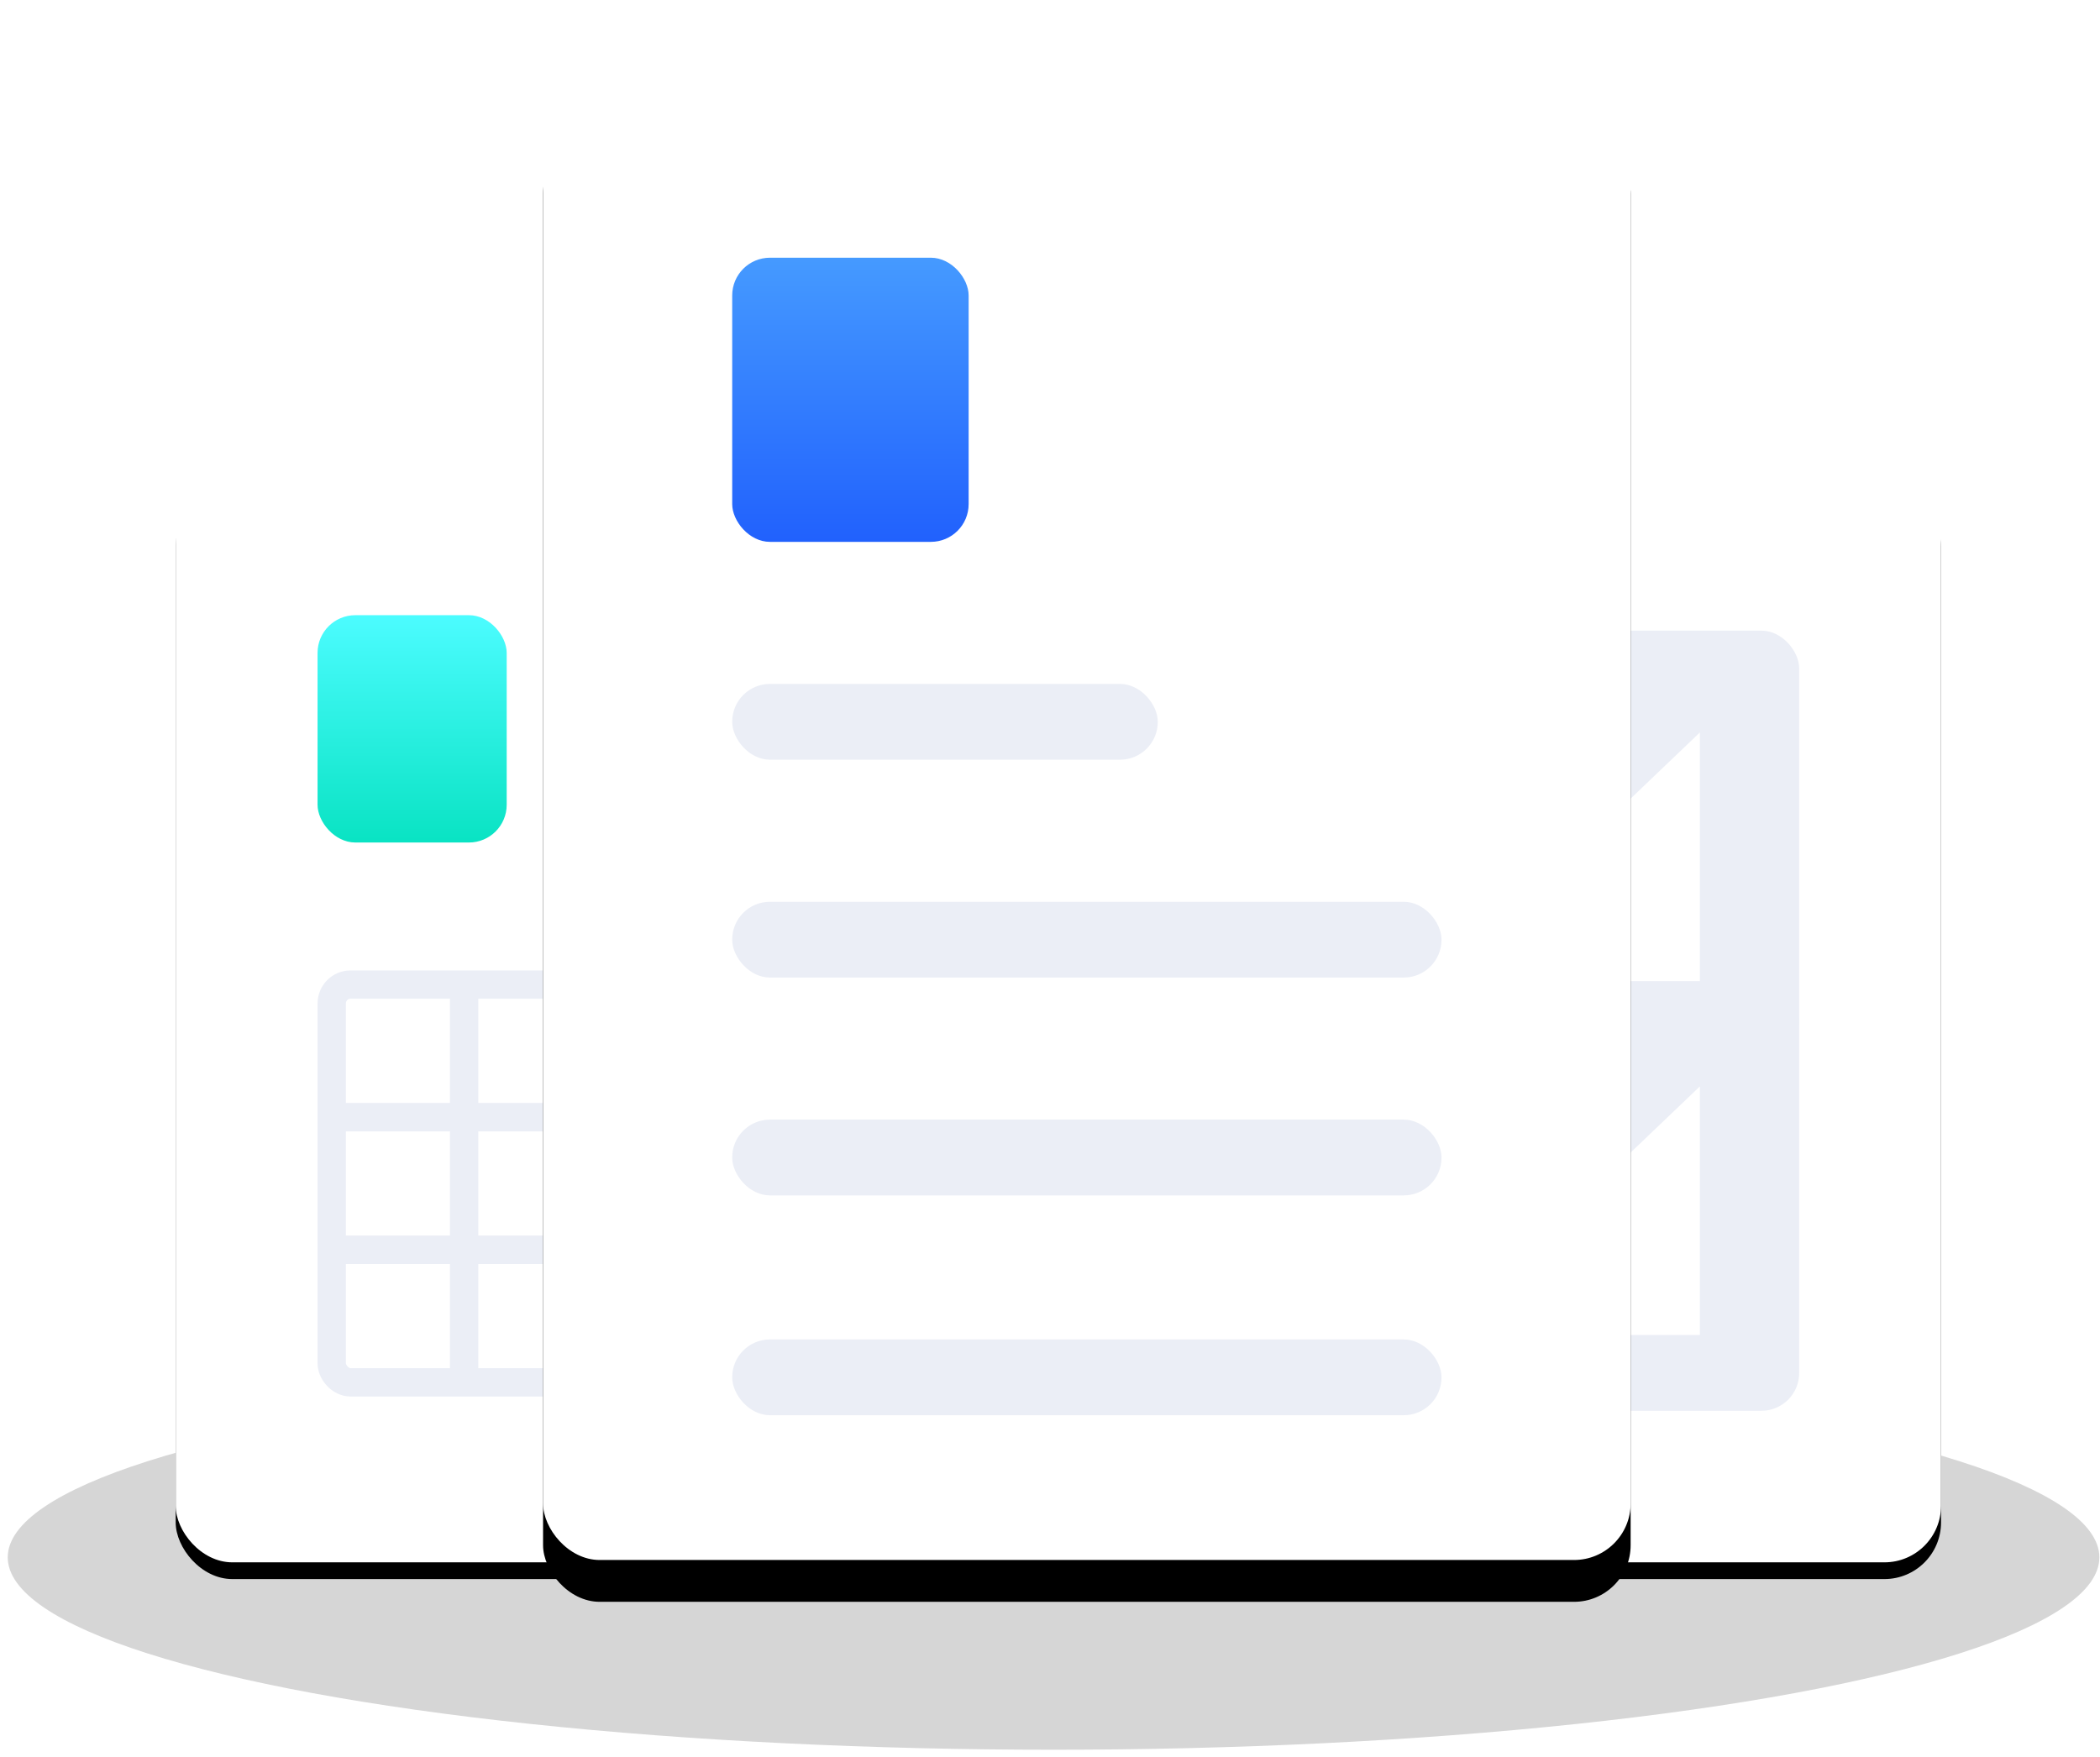 <svg xmlns="http://www.w3.org/2000/svg" xmlns:xlink="http://www.w3.org/1999/xlink" width="251" height="210" viewBox="0 0 251 210">
  <defs>
    <rect id="分组-1-b" width="101.732" height="130.209" x="0" y="0" rx="6.768"/>
    <filter id="分组-1-a" width="116.7%" height="113.1%" x="-8.4%" y="-5%" filterUnits="objectBoundingBox">
      <feOffset dy="2" in="SourceAlpha" result="shadowOffsetOuter1"/>
      <feGaussianBlur in="shadowOffsetOuter1" result="shadowBlurOuter1" stdDeviation="2.5"/>
      <feColorMatrix in="shadowBlurOuter1" values="0 0 0 0 0.149   0 0 0 0 0.3   0 0 0 0 0.667  0 0 0 0.158 0"/>
    </filter>
    <linearGradient id="分组-1-c" x1="50%" x2="50%" y1="100%" y2="0%">
      <stop offset="0%" stop-color="#09E3C3"/>
      <stop offset="100%" stop-color="#4CFCFF"/>
    </linearGradient>
    <rect id="分组-1-e" width="101.732" height="130.209" x="0" y="0" rx="6.768"/>
    <filter id="分组-1-d" width="116.7%" height="113.1%" x="-8.4%" y="-5%" filterUnits="objectBoundingBox">
      <feOffset dy="2" in="SourceAlpha" result="shadowOffsetOuter1"/>
      <feGaussianBlur in="shadowOffsetOuter1" result="shadowBlurOuter1" stdDeviation="2.5"/>
      <feColorMatrix in="shadowBlurOuter1" values="0 0 0 0 0.149   0 0 0 0 0.3   0 0 0 0 0.667  0 0 0 0.158 0"/>
    </filter>
    <linearGradient id="分组-1-f" x1="50%" x2="50%" y1="0%" y2="100%">
      <stop offset="0%" stop-color="#FFEA7D"/>
      <stop offset="100%" stop-color="#FFD42D"/>
    </linearGradient>
    <rect id="分组-1-h" width="129.991" height="175.117" x="0" y=".369" rx="6.768"/>
    <filter id="分组-1-g" width="136.2%" height="129.7%" x="-18.1%" y="-13.4%" filterUnits="objectBoundingBox">
      <feMorphology in="SourceAlpha" operator="dilate" radius="1.5" result="shadowSpreadOuter1"/>
      <feOffset dy="5" in="shadowSpreadOuter1" result="shadowOffsetOuter1"/>
      <feGaussianBlur in="shadowOffsetOuter1" result="shadowBlurOuter1" stdDeviation="5.5"/>
      <feColorMatrix in="shadowBlurOuter1" result="shadowMatrixOuter1" values="0 0 0 0 0.149   0 0 0 0 0.3   0 0 0 0 0.667  0 0 0 0.096 0"/>
      <feOffset in="SourceAlpha" result="shadowOffsetOuter2"/>
      <feGaussianBlur in="shadowOffsetOuter2" result="shadowBlurOuter2" stdDeviation="5.5"/>
      <feColorMatrix in="shadowBlurOuter2" result="shadowMatrixOuter2" values="0 0 0 0 0.149   0 0 0 0 0.298   0 0 0 0 0.667  0 0 0 0.049 0"/>
      <feMerge>
        <feMergeNode in="shadowMatrixOuter1"/>
        <feMergeNode in="shadowMatrixOuter2"/>
      </feMerge>
    </filter>
    <linearGradient id="分组-1-i" x1="50%" x2="50%" y1="0%" y2="100%">
      <stop offset="0%" stop-color="#459AFF"/>
      <stop offset="100%" stop-color="#2161FD"/>
    </linearGradient>
  </defs>
  <g fill="none" fill-rule="evenodd" transform="translate(0 11)">
    <ellipse cx="125.925" cy="175.168" fill="#000" opacity=".163" rx="125" ry="23" style="mix-blend-mode:soft-light"/>
    <g transform="translate(21)">
      <g transform="translate(0 45.557)">
        <use fill="#000" filter="url(#分组-1-a)" xlink:href="#分组-1-b"/>
        <use fill="#FFF" xlink:href="#分组-1-b"/>
        <g transform="translate(18.65 61.141)">
          <rect width="63.3" height="47.554" fill="#FFF" stroke="#EBEEF6" stroke-width="3.384" rx="2.256"/>
          <rect width="3.391" height="47.554" x="14.129" fill="#EBEEF6"/>
          <rect width="3.391" height="47.554" x="29.954" fill="#EBEEF6"/>
          <rect width="3.391" height="47.554" x="45.779" fill="#EBEEF6"/>
          <rect width="64.43" height="3.397" y="14.153" fill="#EBEEF6"/>
          <rect width="64.43" height="3.397" y="30.005" fill="#EBEEF6"/>
        </g>
        <rect width="22.607" height="27.174" x="16.955" y="16.984" fill="url(#分组-1-c)" rx="4.512"/>
      </g>
      <g transform="translate(109.268 45.557)">
        <use fill="#000" filter="url(#分组-1-d)" xlink:href="#分组-1-e"/>
        <use fill="#FFF" xlink:href="#分组-1-e"/>
        <g transform="translate(16.955 61.141)">
          <rect width="67.821" height="50.951" fill="#EBEEF6" rx="4.512"/>
          <path fill="#FFF" d="M24.585,24.343 L37.584,29.722 L55.953,12.172 L55.953,41.893 L11.869,41.893 L24.585,24.343 Z M16.955,19.248 C14.146,19.248 11.869,16.967 11.869,14.153 C11.869,11.339 14.146,9.058 16.955,9.058 C19.765,9.058 22.042,11.339 22.042,14.153 C22.042,16.967 19.765,19.248 16.955,19.248 Z"/>
        </g>
        <g transform="translate(16.955 18.83)">
          <rect width="67.821" height="50.951" fill="#EBEEF6" rx="4.512"/>
          <path fill="#FFF" d="M24.585,24.343 L37.584,29.722 L55.953,12.172 L55.953,41.893 L11.869,41.893 L24.585,24.343 Z M16.955,19.248 C14.146,19.248 11.869,16.967 11.869,14.153 C11.869,11.339 14.146,9.058 16.955,9.058 C19.765,9.058 22.042,11.339 22.042,14.153 C22.042,16.967 19.765,19.248 16.955,19.248 Z"/>
        </g>
        <rect width="22.607" height="27.174" x="16.955" y="16.984" fill="url(#分组-1-f)" rx="4.512"/>
      </g>
      <g transform="translate(43.909)">
        <use fill="#000" filter="url(#分组-1-g)" xlink:href="#分组-1-h"/>
        <use fill="#FFF" xlink:href="#分组-1-h"/>
        <rect width="84.777" height="9.058" x="22.607" y="96.801" fill="#EBEEF6" rx="4.512"/>
        <rect width="84.777" height="9.058" x="22.607" y="122.843" fill="#EBEEF6" rx="4.512"/>
        <rect width="84.777" height="9.058" x="22.607" y="149.121" fill="#EBEEF6" rx="4.512"/>
        <rect width="50.866" height="9.058" x="22.607" y="70.759" fill="#EBEEF6" rx="4.512"/>
        <rect width="28.259" height="33.967" x="22.607" y="19.808" fill="url(#分组-1-i)" rx="4.512"/>
      </g>
    </g>
  </g>
</svg>
